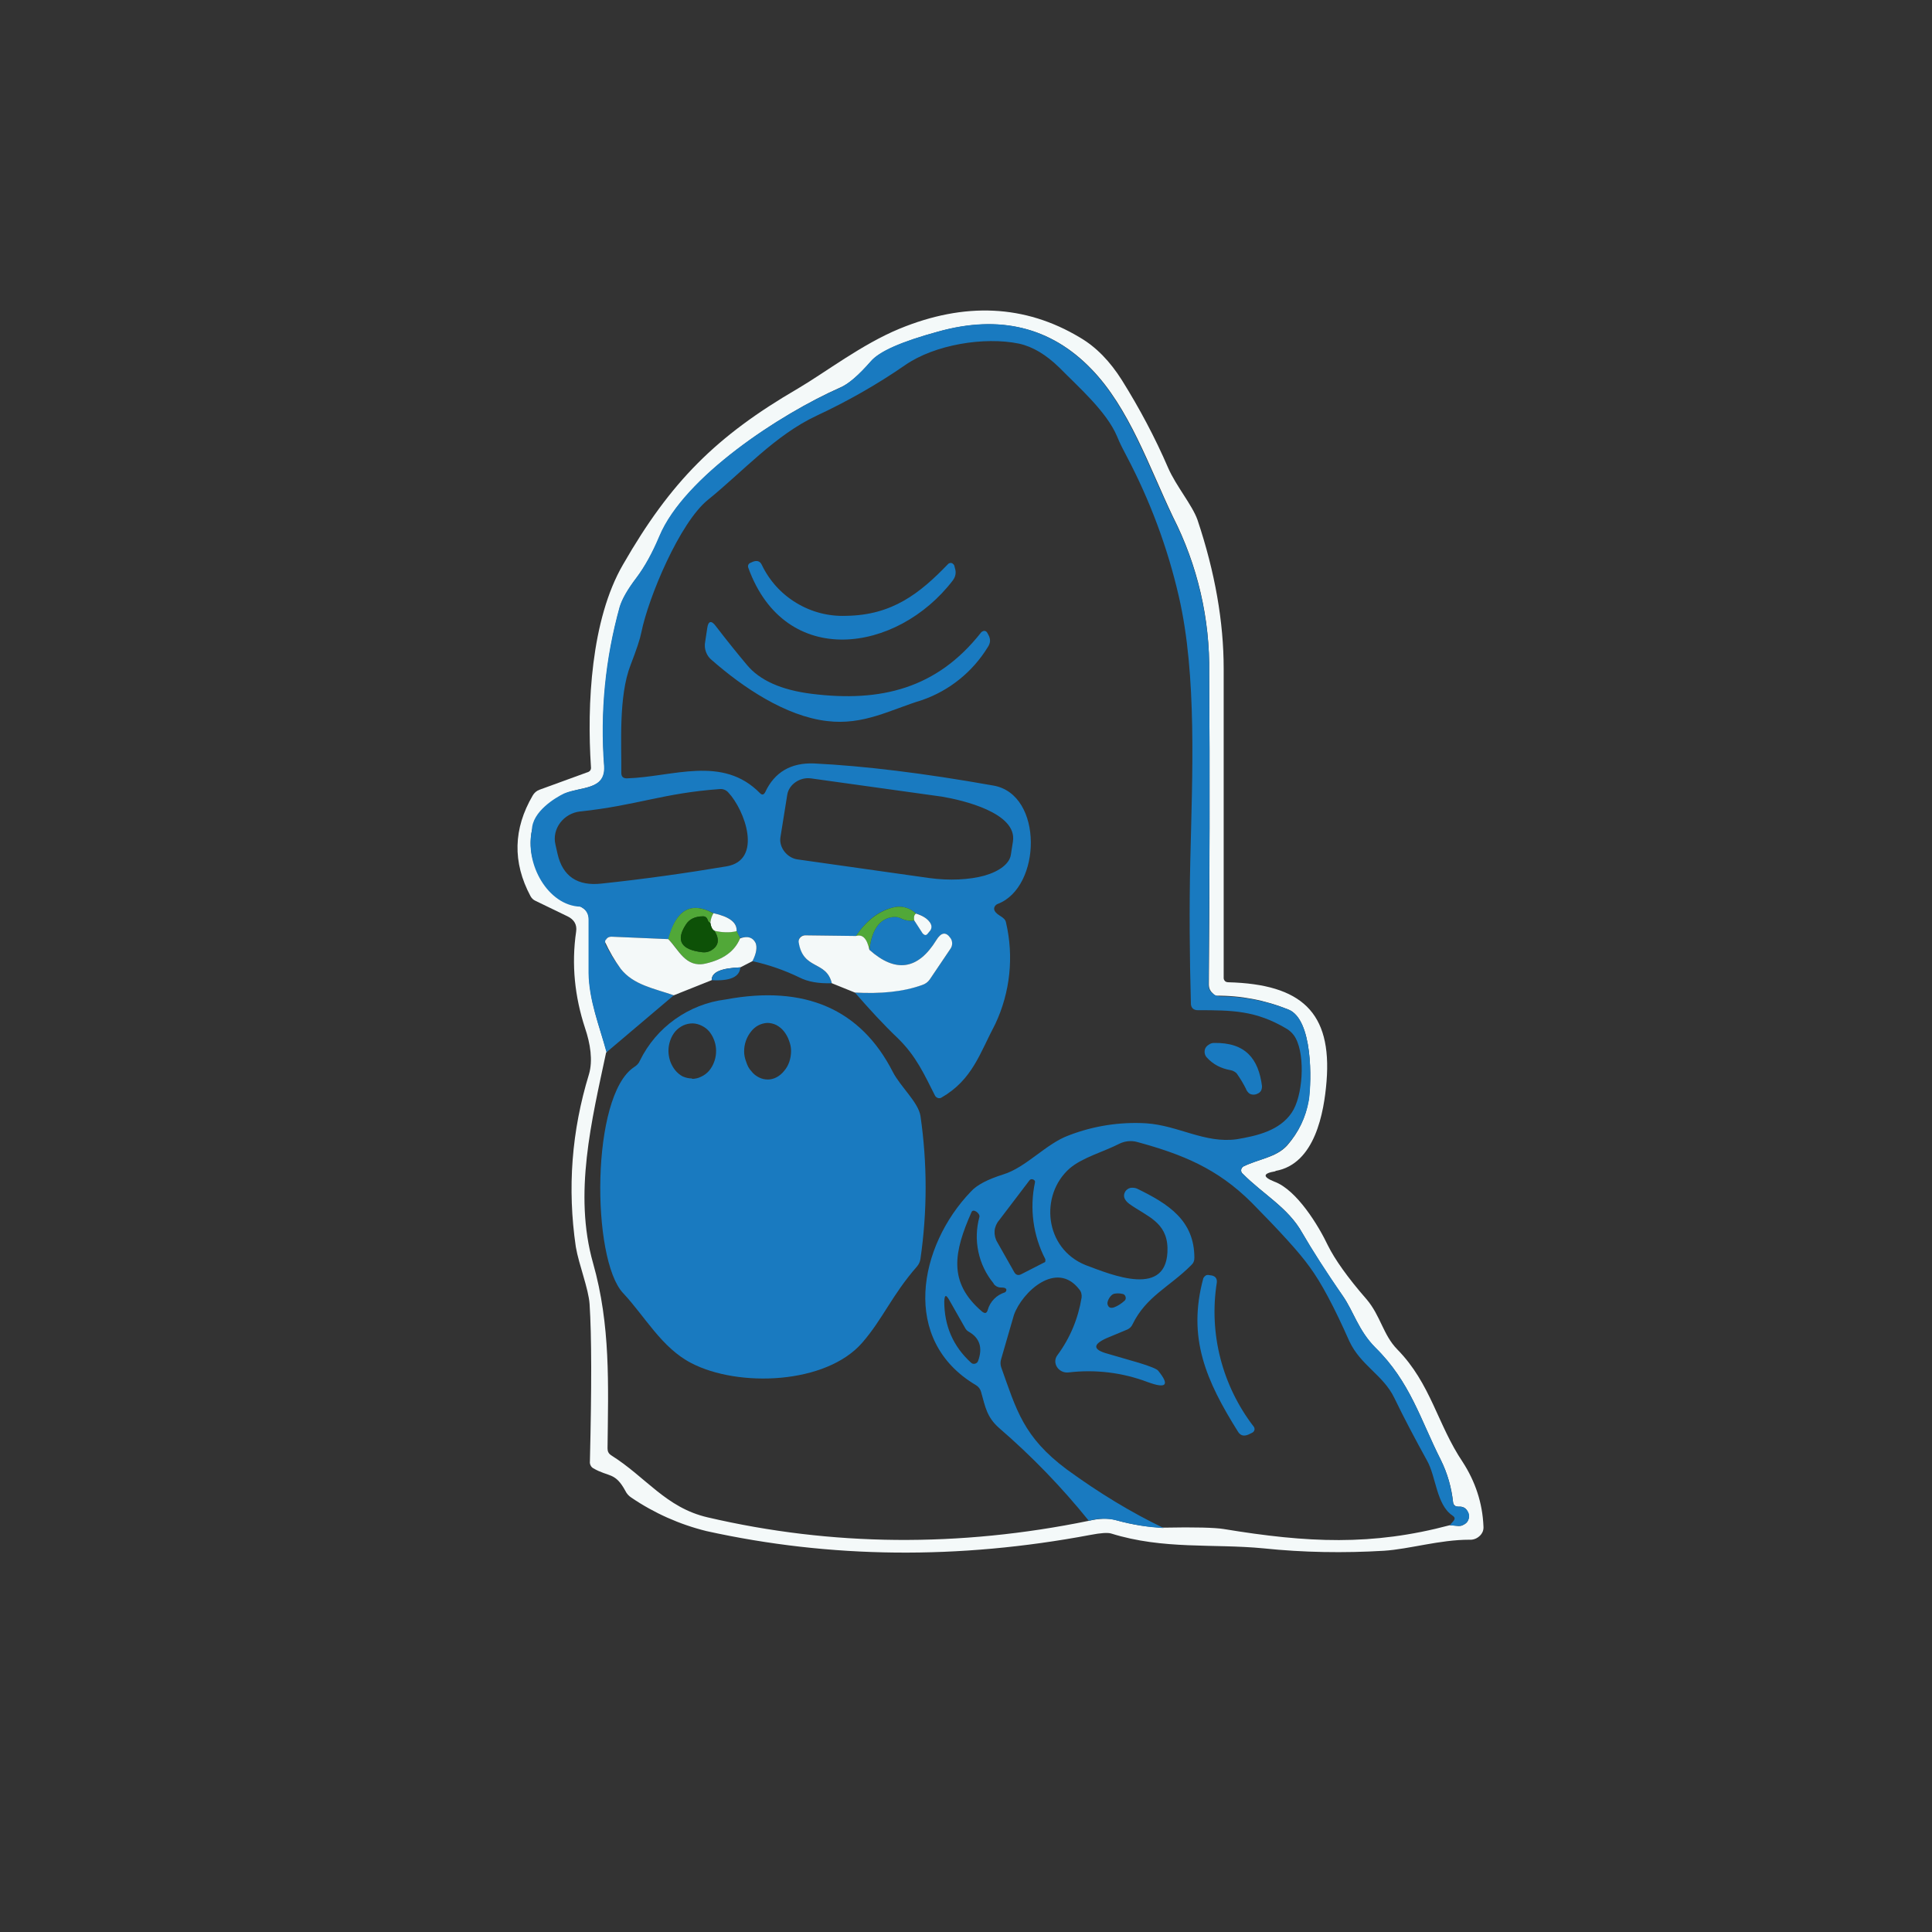 <svg width="24" height="24" viewBox="0 0 24 24" fill="none" xmlns="http://www.w3.org/2000/svg">
<rect x="0" y="0" width="24" height="24" fill="#333333" stroke="none"/>
<path d="M15.844 14.55C15.686 14.576 15.681 14.619 15.831 14.679C16.11 14.782 16.38 15.227 16.496 15.472C16.581 15.643 16.74 15.87 16.976 16.14C17.151 16.346 17.181 16.582 17.357 16.762C17.777 17.19 17.854 17.692 18.171 18.163C18.326 18.403 18.416 18.669 18.428 18.96C18.43 18.982 18.427 19.005 18.419 19.026C18.41 19.046 18.398 19.065 18.381 19.08C18.364 19.096 18.344 19.109 18.322 19.117C18.3 19.125 18.276 19.129 18.253 19.127C17.884 19.127 17.511 19.243 17.194 19.264C16.693 19.294 16.191 19.286 15.694 19.234C15.073 19.174 14.451 19.252 13.804 19.05C13.761 19.037 13.676 19.042 13.547 19.067C11.906 19.376 10.316 19.359 8.777 19.02C8.444 18.938 8.127 18.797 7.843 18.604C7.812 18.584 7.786 18.556 7.77 18.523C7.641 18.283 7.564 18.352 7.371 18.24C7.356 18.232 7.344 18.219 7.337 18.204C7.329 18.189 7.326 18.171 7.328 18.154C7.35 17.246 7.35 16.594 7.324 16.2C7.311 16.007 7.191 15.712 7.153 15.489C7.046 14.76 7.101 14.049 7.316 13.346C7.367 13.174 7.333 12.964 7.268 12.772C7.14 12.382 7.097 11.983 7.157 11.572C7.17 11.486 7.131 11.422 7.05 11.383L6.651 11.19C6.626 11.179 6.605 11.159 6.591 11.134C6.364 10.71 6.377 10.294 6.617 9.883C6.636 9.849 6.666 9.823 6.703 9.81L7.29 9.596C7.328 9.587 7.346 9.562 7.341 9.527C7.29 8.756 7.341 7.697 7.74 7.012C8.331 5.983 8.897 5.417 9.913 4.826C10.256 4.624 10.706 4.277 11.173 4.084C11.983 3.75 12.733 3.784 13.414 4.192C13.62 4.312 13.791 4.492 13.937 4.723C14.156 5.074 14.348 5.434 14.511 5.812C14.61 6.039 14.811 6.274 14.876 6.459C15.094 7.11 15.201 7.727 15.201 8.306V12.15C15.201 12.163 15.206 12.176 15.219 12.189C15.227 12.197 15.244 12.202 15.261 12.202C16.166 12.227 16.547 12.574 16.479 13.432C16.448 13.817 16.337 14.46 15.844 14.546V14.55ZM7.53 13.072C7.35 13.92 7.123 14.829 7.367 15.69C7.586 16.462 7.556 17.199 7.547 17.992C7.547 18.03 7.56 18.056 7.59 18.077C8.023 18.347 8.271 18.729 8.79 18.849C10.333 19.209 11.918 19.222 13.526 18.892C13.654 18.862 13.77 18.857 13.86 18.883C14.074 18.943 14.276 18.973 14.46 18.977C14.846 18.969 15.098 18.977 15.201 18.994C16.243 19.166 17.044 19.204 18.009 18.947L18.116 18.956C18.137 18.956 18.159 18.956 18.176 18.943C18.194 18.935 18.21 18.924 18.223 18.909C18.235 18.893 18.243 18.875 18.246 18.855C18.249 18.836 18.247 18.816 18.24 18.797C18.218 18.737 18.18 18.712 18.116 18.716C18.099 18.716 18.086 18.716 18.073 18.703C18.061 18.693 18.053 18.68 18.051 18.664C18.032 18.48 17.98 18.3 17.897 18.133C17.648 17.644 17.52 17.164 17.083 16.74C16.873 16.526 16.817 16.294 16.68 16.097C16.466 15.793 16.303 15.532 16.178 15.317C16.003 15 15.69 14.837 15.433 14.576C15.424 14.567 15.418 14.555 15.418 14.542C15.417 14.53 15.421 14.517 15.428 14.507C15.433 14.5 15.439 14.495 15.446 14.49C15.639 14.396 15.853 14.379 15.99 14.229C16.131 14.066 16.221 13.882 16.256 13.667C16.294 13.432 16.311 12.66 16.003 12.54C15.717 12.424 15.411 12.365 15.103 12.369C15.086 12.36 15.072 12.348 15.06 12.334C15.046 12.322 15.036 12.306 15.028 12.29C15.021 12.273 15.017 12.254 15.017 12.236C15.026 10.929 15.03 9.639 15.021 8.362C15.032 7.687 14.877 7.021 14.571 6.42C14.271 5.79 14.027 5.066 13.556 4.582C13.054 4.063 12.42 3.909 11.657 4.119C11.203 4.243 10.924 4.367 10.817 4.492C10.667 4.663 10.543 4.77 10.44 4.813C9.694 5.143 8.503 5.923 8.194 6.664C8.108 6.87 8.01 7.042 7.911 7.174C7.8 7.32 7.731 7.44 7.701 7.539C7.523 8.182 7.457 8.853 7.508 9.519C7.53 9.819 7.208 9.767 7.011 9.862C6.994 9.87 6.978 9.882 6.966 9.897C6.953 9.911 6.944 9.929 6.938 9.947C6.896 10.076 6.818 10.162 6.694 10.213C6.672 10.22 6.653 10.233 6.638 10.251C6.623 10.268 6.613 10.289 6.608 10.312C6.583 10.44 6.587 10.569 6.626 10.697L6.647 10.74C6.66 10.757 6.673 10.766 6.69 10.774C6.81 10.83 6.87 10.92 6.87 11.049C6.87 11.092 6.891 11.117 6.926 11.134L7.213 11.263C7.281 11.297 7.316 11.349 7.316 11.422V12.086C7.32 12.429 7.444 12.737 7.538 13.072H7.53Z" fill="#F4F9F9"/>
<path d="M18.009 18.947L18.051 18.9C18.077 18.87 18.077 18.849 18.043 18.827C17.841 18.69 17.841 18.343 17.726 18.142C17.584 17.884 17.447 17.627 17.319 17.362C17.181 17.079 16.903 16.963 16.761 16.659C16.577 16.243 16.414 15.934 16.268 15.737C16.14 15.557 15.896 15.292 15.549 14.94C15.124 14.516 14.691 14.34 14.126 14.186C14.053 14.166 13.975 14.174 13.907 14.207C13.706 14.31 13.444 14.379 13.286 14.516C12.913 14.846 12.973 15.51 13.487 15.716C13.809 15.836 14.516 16.136 14.503 15.502C14.494 15.18 14.25 15.112 14.031 14.957C13.963 14.906 13.946 14.854 13.98 14.799C13.995 14.777 14.018 14.762 14.044 14.756C14.07 14.752 14.1 14.756 14.121 14.764C14.52 14.957 14.837 15.163 14.837 15.626C14.837 15.664 14.824 15.694 14.794 15.72C14.528 15.986 14.237 16.106 14.07 16.449C14.057 16.48 14.032 16.504 14.001 16.517L13.744 16.624C13.573 16.702 13.573 16.766 13.761 16.817L14.147 16.929C14.289 16.972 14.37 17.006 14.387 17.027C14.533 17.207 14.49 17.254 14.258 17.169C13.944 17.05 13.606 17.009 13.273 17.049C13.149 17.062 13.063 16.929 13.136 16.834C13.294 16.62 13.393 16.38 13.436 16.119C13.438 16.1 13.437 16.082 13.432 16.064C13.427 16.046 13.418 16.03 13.406 16.016C13.123 15.652 12.698 16.05 12.596 16.333L12.437 16.882C12.426 16.915 12.426 16.951 12.437 16.984C12.626 17.512 12.711 17.85 13.251 18.253C13.65 18.544 14.053 18.789 14.456 18.982C14.276 18.973 14.074 18.943 13.856 18.883C13.747 18.858 13.633 18.861 13.526 18.892C13.19 18.475 12.817 18.089 12.411 17.739C12.257 17.602 12.24 17.477 12.188 17.293C12.179 17.257 12.156 17.226 12.124 17.207C11.181 16.65 11.413 15.476 12.06 14.803C12.137 14.717 12.274 14.649 12.463 14.589C12.746 14.503 12.994 14.207 13.277 14.104C13.583 13.986 13.91 13.935 14.237 13.954C14.636 13.98 14.966 14.207 15.364 14.152C15.621 14.109 15.896 14.044 16.046 13.822C16.183 13.624 16.217 13.127 16.097 12.9C16.07 12.848 16.028 12.805 15.977 12.776C15.6 12.553 15.309 12.549 14.88 12.549C14.829 12.549 14.799 12.523 14.794 12.476C14.777 11.867 14.773 11.276 14.786 10.706C14.811 9.622 14.871 8.392 14.644 7.41C14.505 6.805 14.287 6.22 13.997 5.67C13.954 5.589 13.911 5.507 13.877 5.422C13.748 5.113 13.393 4.804 13.157 4.564C12.994 4.406 12.831 4.307 12.66 4.269C12.227 4.179 11.61 4.282 11.246 4.534C10.899 4.774 10.53 4.984 10.144 5.164C9.63 5.404 9.227 5.859 8.798 6.206C8.443 6.489 8.053 7.427 7.967 7.856C7.95 7.942 7.907 8.07 7.834 8.259C7.68 8.653 7.723 9.257 7.718 9.6C7.718 9.647 7.74 9.669 7.787 9.669C8.357 9.652 8.974 9.377 9.441 9.853C9.467 9.879 9.488 9.874 9.506 9.84C9.621 9.592 9.827 9.472 10.114 9.484C10.731 9.514 11.473 9.604 12.343 9.759C12.964 9.87 12.938 11.023 12.394 11.229C12.36 11.242 12.338 11.28 12.356 11.314C12.39 11.379 12.484 11.387 12.497 11.46C12.596 11.883 12.549 12.327 12.364 12.72C12.171 13.084 12.081 13.414 11.691 13.637C11.682 13.642 11.671 13.643 11.66 13.642C11.649 13.64 11.639 13.636 11.631 13.629C11.626 13.625 11.622 13.621 11.618 13.616C11.481 13.346 11.383 13.123 11.156 12.9C10.971 12.724 10.796 12.532 10.62 12.33C10.937 12.347 11.216 12.317 11.456 12.236C11.494 12.224 11.527 12.2 11.55 12.167L11.807 11.786C11.82 11.767 11.826 11.744 11.826 11.722C11.826 11.699 11.82 11.676 11.807 11.657C11.751 11.572 11.691 11.58 11.631 11.679C11.404 12.047 11.126 12.09 10.8 11.799C10.83 11.546 10.928 11.413 11.087 11.392C11.126 11.383 11.16 11.392 11.194 11.409C11.246 11.434 11.297 11.443 11.357 11.434L11.46 11.589C11.481 11.623 11.503 11.623 11.528 11.589L11.55 11.567C11.562 11.551 11.569 11.532 11.569 11.512C11.569 11.491 11.562 11.472 11.55 11.456C11.506 11.402 11.446 11.365 11.379 11.349C11.34 11.311 11.293 11.285 11.241 11.272C11.188 11.259 11.134 11.261 11.083 11.276C10.911 11.319 10.761 11.439 10.633 11.627L9.998 11.619C9.976 11.619 9.954 11.628 9.938 11.644C9.932 11.652 9.928 11.661 9.926 11.67C9.926 11.679 9.921 11.692 9.926 11.7C9.968 12.056 10.264 11.927 10.333 12.214C10.17 12.219 10.037 12.197 9.93 12.142C9.744 12.052 9.549 11.984 9.347 11.94C9.398 11.837 9.407 11.764 9.386 11.713C9.351 11.644 9.287 11.627 9.193 11.653L9.15 11.567C9.158 11.46 9.064 11.387 8.863 11.344C8.58 11.194 8.396 11.302 8.306 11.666L7.594 11.636C7.581 11.636 7.568 11.636 7.556 11.644C7.545 11.651 7.536 11.659 7.53 11.67C7.523 11.68 7.519 11.692 7.519 11.704C7.518 11.716 7.52 11.728 7.526 11.739C7.581 11.846 7.641 11.944 7.71 12.034C7.868 12.236 8.126 12.279 8.37 12.364L7.534 13.072C7.444 12.737 7.316 12.429 7.311 12.086V11.422C7.311 11.349 7.277 11.293 7.208 11.263C6.81 11.25 6.514 10.736 6.608 10.312C6.608 10.08 6.908 9.904 7.007 9.857C7.208 9.772 7.521 9.819 7.504 9.519C7.453 8.846 7.517 8.19 7.697 7.539C7.727 7.44 7.796 7.32 7.907 7.174C8.006 7.042 8.1 6.874 8.19 6.66C8.498 5.923 9.69 5.143 10.436 4.817C10.539 4.77 10.663 4.663 10.813 4.492C10.92 4.363 11.198 4.243 11.653 4.119C12.416 3.904 13.05 4.063 13.551 4.582C14.023 5.066 14.263 5.79 14.567 6.42C14.874 7.021 15.03 7.687 15.021 8.362C15.03 9.639 15.026 10.933 15.013 12.236C15.012 12.254 15.016 12.273 15.023 12.29C15.031 12.307 15.042 12.322 15.056 12.334C15.083 12.362 15.12 12.377 15.159 12.377C15.433 12.377 15.716 12.429 16.003 12.54C16.311 12.66 16.294 13.432 16.26 13.667C16.221 13.882 16.131 14.066 15.99 14.224C15.853 14.379 15.639 14.396 15.446 14.49C15.439 14.495 15.433 14.5 15.428 14.507C15.423 14.514 15.42 14.522 15.418 14.53C15.417 14.538 15.417 14.546 15.42 14.554C15.42 14.563 15.424 14.572 15.433 14.576C15.69 14.837 16.003 15.004 16.178 15.317C16.303 15.532 16.47 15.789 16.68 16.097C16.817 16.294 16.873 16.526 17.087 16.74C17.516 17.164 17.648 17.64 17.897 18.133C17.987 18.317 18.026 18.472 18.051 18.664C18.051 18.682 18.06 18.694 18.073 18.707L18.116 18.716C18.18 18.712 18.218 18.737 18.244 18.797C18.25 18.816 18.252 18.836 18.248 18.856C18.244 18.875 18.236 18.893 18.223 18.909C18.21 18.924 18.194 18.935 18.176 18.943C18.157 18.952 18.136 18.956 18.116 18.956L18.009 18.947ZM9.78 9.87L9.694 10.406C9.677 10.53 9.78 10.659 9.908 10.676L11.541 10.907C11.794 10.942 12.043 10.929 12.231 10.877C12.42 10.822 12.54 10.727 12.557 10.62L12.583 10.453C12.639 10.097 11.957 9.939 11.7 9.896L10.071 9.669C9.934 9.652 9.801 9.746 9.78 9.87ZM7.208 10.08C7.003 10.102 6.853 10.294 6.9 10.492L6.926 10.607C6.99 10.886 7.174 11.01 7.474 10.976C8.001 10.92 8.52 10.847 9.026 10.762C9.48 10.684 9.253 10.063 9.047 9.844C9.034 9.829 9.017 9.818 8.999 9.81C8.98 9.803 8.96 9.8 8.94 9.802C8.237 9.853 7.92 10.003 7.213 10.08H7.208ZM12.986 15.643C12.833 15.349 12.788 15.011 12.857 14.687C12.866 14.657 12.81 14.632 12.789 14.662L12.411 15.159C12.379 15.196 12.359 15.243 12.355 15.292C12.352 15.342 12.364 15.391 12.39 15.433L12.596 15.797C12.617 15.84 12.651 15.849 12.69 15.827L12.973 15.682C12.981 15.682 12.986 15.673 12.986 15.664V15.643ZM12.343 15.943C12.249 15.829 12.184 15.695 12.154 15.551C12.123 15.407 12.128 15.258 12.167 15.116C12.176 15.073 12.09 15.009 12.069 15.056C11.854 15.544 11.768 15.926 12.201 16.294C12.236 16.32 12.257 16.316 12.27 16.273C12.284 16.221 12.312 16.174 12.349 16.136C12.386 16.098 12.433 16.07 12.484 16.054L12.497 16.042C12.518 15.999 12.467 15.994 12.441 15.994C12.422 15.995 12.403 15.991 12.386 15.983C12.369 15.975 12.354 15.962 12.343 15.947V15.943ZM13.757 16.196C13.766 16.243 13.796 16.256 13.843 16.239C13.886 16.222 13.928 16.196 13.971 16.157C13.976 16.152 13.979 16.146 13.982 16.14C13.984 16.134 13.985 16.127 13.984 16.12C13.984 16.113 13.982 16.107 13.979 16.101C13.976 16.094 13.972 16.089 13.967 16.084C13.959 16.077 13.948 16.073 13.937 16.072C13.905 16.065 13.871 16.065 13.838 16.072C13.796 16.084 13.753 16.157 13.757 16.196ZM11.991 16.5L11.794 16.153C11.751 16.076 11.734 16.084 11.73 16.166C11.73 16.466 11.837 16.723 12.064 16.929C12.09 16.954 12.137 16.942 12.15 16.907C12.21 16.744 12.171 16.62 12.034 16.543C12.016 16.533 12.001 16.518 11.991 16.5Z" fill="#197AC0"/>
<path d="M10.513 7.65C11.083 7.642 11.426 7.372 11.777 7.007C11.782 7.001 11.789 6.997 11.797 6.995C11.804 6.993 11.812 6.992 11.82 6.994C11.828 6.996 11.836 7.001 11.841 7.007C11.847 7.012 11.851 7.018 11.854 7.024L11.863 7.059C11.88 7.114 11.871 7.162 11.837 7.209C11.147 8.113 9.754 8.319 9.296 7.054C9.291 7.042 9.291 7.028 9.296 7.016C9.299 7.01 9.303 7.004 9.308 7C9.313 6.996 9.319 6.992 9.326 6.99L9.356 6.977C9.403 6.96 9.441 6.969 9.463 7.016C9.557 7.213 9.706 7.378 9.893 7.49C10.079 7.603 10.295 7.659 10.513 7.65Z" fill="#197AC0"/>
<path d="M8.893 7.779C9.034 7.963 9.163 8.122 9.278 8.259C9.437 8.452 9.707 8.572 10.084 8.619C10.941 8.726 11.64 8.554 12.188 7.856C12.193 7.85 12.199 7.846 12.206 7.843C12.212 7.839 12.22 7.837 12.227 7.837C12.235 7.837 12.242 7.839 12.248 7.843C12.256 7.848 12.262 7.856 12.266 7.864L12.278 7.886C12.309 7.942 12.304 7.989 12.27 8.04C12.082 8.346 11.795 8.578 11.456 8.696C11.061 8.816 10.727 9.013 10.273 8.957C9.758 8.897 9.227 8.537 8.846 8.203C8.811 8.176 8.785 8.14 8.77 8.099C8.755 8.059 8.751 8.014 8.76 7.972L8.786 7.8C8.798 7.714 8.837 7.702 8.893 7.779Z" fill="#197AC0"/>
<path d="M11.379 11.349C11.357 11.362 11.348 11.392 11.357 11.434C11.301 11.443 11.244 11.434 11.194 11.409C11.161 11.392 11.124 11.386 11.087 11.392C10.928 11.413 10.83 11.546 10.8 11.799C10.766 11.657 10.714 11.602 10.633 11.627C10.761 11.439 10.911 11.323 11.083 11.276C11.134 11.261 11.188 11.259 11.241 11.272C11.293 11.285 11.34 11.311 11.379 11.349ZM8.863 11.344C8.841 11.381 8.828 11.422 8.824 11.464C8.807 11.46 8.798 11.447 8.79 11.422C8.781 11.4 8.764 11.383 8.734 11.383C8.636 11.383 8.563 11.417 8.52 11.486C8.391 11.683 8.46 11.799 8.726 11.829C8.759 11.833 8.794 11.827 8.824 11.812C8.927 11.756 8.944 11.674 8.876 11.563C8.974 11.584 9.064 11.589 9.15 11.563L9.193 11.653C9.133 11.816 8.987 11.919 8.764 11.97C8.511 12.026 8.434 11.79 8.301 11.666C8.396 11.302 8.584 11.194 8.858 11.344H8.863Z" fill="#51A838"/>
<path d="M8.863 11.344C9.06 11.387 9.158 11.46 9.15 11.567C9.064 11.589 8.97 11.584 8.876 11.563C8.85 11.55 8.833 11.52 8.824 11.464C8.828 11.422 8.841 11.379 8.863 11.344ZM11.379 11.349C11.46 11.374 11.516 11.409 11.55 11.456C11.563 11.473 11.571 11.494 11.571 11.512C11.571 11.533 11.563 11.554 11.55 11.567L11.528 11.593C11.507 11.623 11.486 11.623 11.46 11.593L11.357 11.434C11.348 11.392 11.357 11.362 11.379 11.349Z" fill="#F4F9F9"/>
<path d="M8.824 11.464C8.833 11.516 8.85 11.55 8.876 11.563C8.944 11.674 8.927 11.756 8.824 11.812C8.794 11.827 8.759 11.833 8.726 11.829C8.46 11.799 8.391 11.683 8.52 11.486C8.563 11.417 8.636 11.383 8.734 11.383C8.764 11.383 8.781 11.4 8.79 11.426C8.798 11.447 8.807 11.46 8.824 11.464Z" fill="#0D5107"/>
<path d="M10.62 12.33L10.333 12.214C10.264 11.927 9.973 12.056 9.921 11.7C9.92 11.69 9.922 11.68 9.926 11.67C9.929 11.661 9.935 11.652 9.943 11.644C9.95 11.637 9.959 11.631 9.968 11.627C9.978 11.623 9.988 11.62 9.998 11.619L10.633 11.627C10.714 11.602 10.77 11.657 10.8 11.799C11.126 12.09 11.404 12.047 11.631 11.679C11.691 11.58 11.751 11.572 11.807 11.653C11.821 11.672 11.828 11.696 11.828 11.719C11.828 11.743 11.821 11.766 11.807 11.786L11.55 12.167C11.527 12.2 11.494 12.224 11.456 12.236C11.216 12.322 10.937 12.347 10.62 12.33ZM8.301 11.666C8.43 11.794 8.516 12.026 8.764 11.97C8.987 11.919 9.128 11.816 9.193 11.657C9.287 11.623 9.351 11.644 9.386 11.713C9.407 11.764 9.398 11.842 9.347 11.94L9.197 12.017C8.957 12.026 8.837 12.077 8.841 12.176L8.37 12.364C8.126 12.279 7.868 12.236 7.71 12.034C7.635 11.931 7.571 11.82 7.517 11.704C7.517 11.692 7.517 11.679 7.53 11.67C7.536 11.659 7.545 11.651 7.556 11.644C7.569 11.638 7.584 11.635 7.598 11.636L8.301 11.666Z" fill="#F4F9F9"/>
<path d="M9.197 12.017C9.188 12.137 9.068 12.189 8.841 12.176C8.841 12.077 8.957 12.026 9.197 12.017ZM9.013 12.416C9.998 12.232 10.693 12.536 11.091 13.316C11.186 13.5 11.404 13.689 11.434 13.86C11.52 14.452 11.52 15.047 11.434 15.639C11.429 15.674 11.414 15.706 11.391 15.733C11.083 16.084 10.967 16.384 10.714 16.676C10.264 17.199 9.171 17.237 8.588 16.933C8.22 16.744 8.01 16.35 7.74 16.063C7.346 15.643 7.337 13.612 7.877 13.256C7.911 13.234 7.933 13.213 7.95 13.174C8.05 12.97 8.2 12.793 8.386 12.661C8.571 12.529 8.787 12.444 9.013 12.416ZM8.597 13.402C8.636 13.402 8.674 13.393 8.708 13.376C8.746 13.359 8.78 13.334 8.807 13.303C8.835 13.27 8.857 13.232 8.871 13.192C8.895 13.129 8.901 13.061 8.891 12.995C8.88 12.929 8.853 12.867 8.811 12.814C8.785 12.784 8.753 12.759 8.717 12.742C8.682 12.724 8.643 12.714 8.604 12.713C8.565 12.713 8.526 12.721 8.49 12.737C8.452 12.755 8.419 12.779 8.391 12.81C8.363 12.843 8.341 12.881 8.327 12.922C8.305 12.984 8.298 13.05 8.309 13.116C8.319 13.181 8.346 13.242 8.387 13.294C8.413 13.326 8.445 13.353 8.481 13.372C8.52 13.389 8.558 13.397 8.597 13.397V13.402ZM9.54 13.41C9.617 13.41 9.69 13.367 9.741 13.303C9.797 13.239 9.827 13.149 9.827 13.054C9.827 13.012 9.818 12.969 9.801 12.926C9.787 12.884 9.765 12.845 9.737 12.81C9.711 12.778 9.679 12.752 9.643 12.733C9.608 12.716 9.57 12.707 9.531 12.707C9.492 12.709 9.453 12.72 9.419 12.738C9.384 12.757 9.353 12.783 9.33 12.814C9.273 12.885 9.243 12.973 9.244 13.063C9.244 13.106 9.253 13.149 9.27 13.192C9.283 13.234 9.304 13.277 9.334 13.307C9.36 13.342 9.394 13.367 9.428 13.384C9.463 13.402 9.501 13.41 9.54 13.41ZM15.077 12.956C15.476 12.947 15.634 13.157 15.677 13.492C15.677 13.534 15.664 13.569 15.621 13.586C15.606 13.594 15.589 13.598 15.572 13.598C15.555 13.598 15.538 13.594 15.523 13.586C15.501 13.57 15.484 13.547 15.476 13.522C15.444 13.459 15.408 13.399 15.368 13.342C15.359 13.329 15.347 13.319 15.334 13.312C15.32 13.303 15.304 13.297 15.287 13.294C15.167 13.273 15.069 13.222 14.991 13.136C14.977 13.121 14.968 13.101 14.965 13.081C14.962 13.06 14.965 13.039 14.974 13.02C14.984 13.002 14.999 12.987 15.017 12.977C15.034 12.964 15.056 12.956 15.077 12.956ZM15.574 17.722C15.579 17.728 15.582 17.735 15.583 17.742C15.585 17.749 15.585 17.757 15.583 17.764C15.581 17.772 15.577 17.779 15.572 17.785C15.567 17.791 15.56 17.796 15.553 17.799L15.51 17.82C15.45 17.846 15.407 17.833 15.377 17.782C14.983 17.152 14.747 16.62 14.948 15.879C14.957 15.862 14.966 15.853 14.979 15.844C14.992 15.838 15.007 15.836 15.021 15.84L15.051 15.844C15.098 15.853 15.12 15.883 15.116 15.93C15.066 16.244 15.081 16.565 15.16 16.873C15.239 17.181 15.38 17.47 15.574 17.722Z" fill="#197AC0"/>
</svg>
